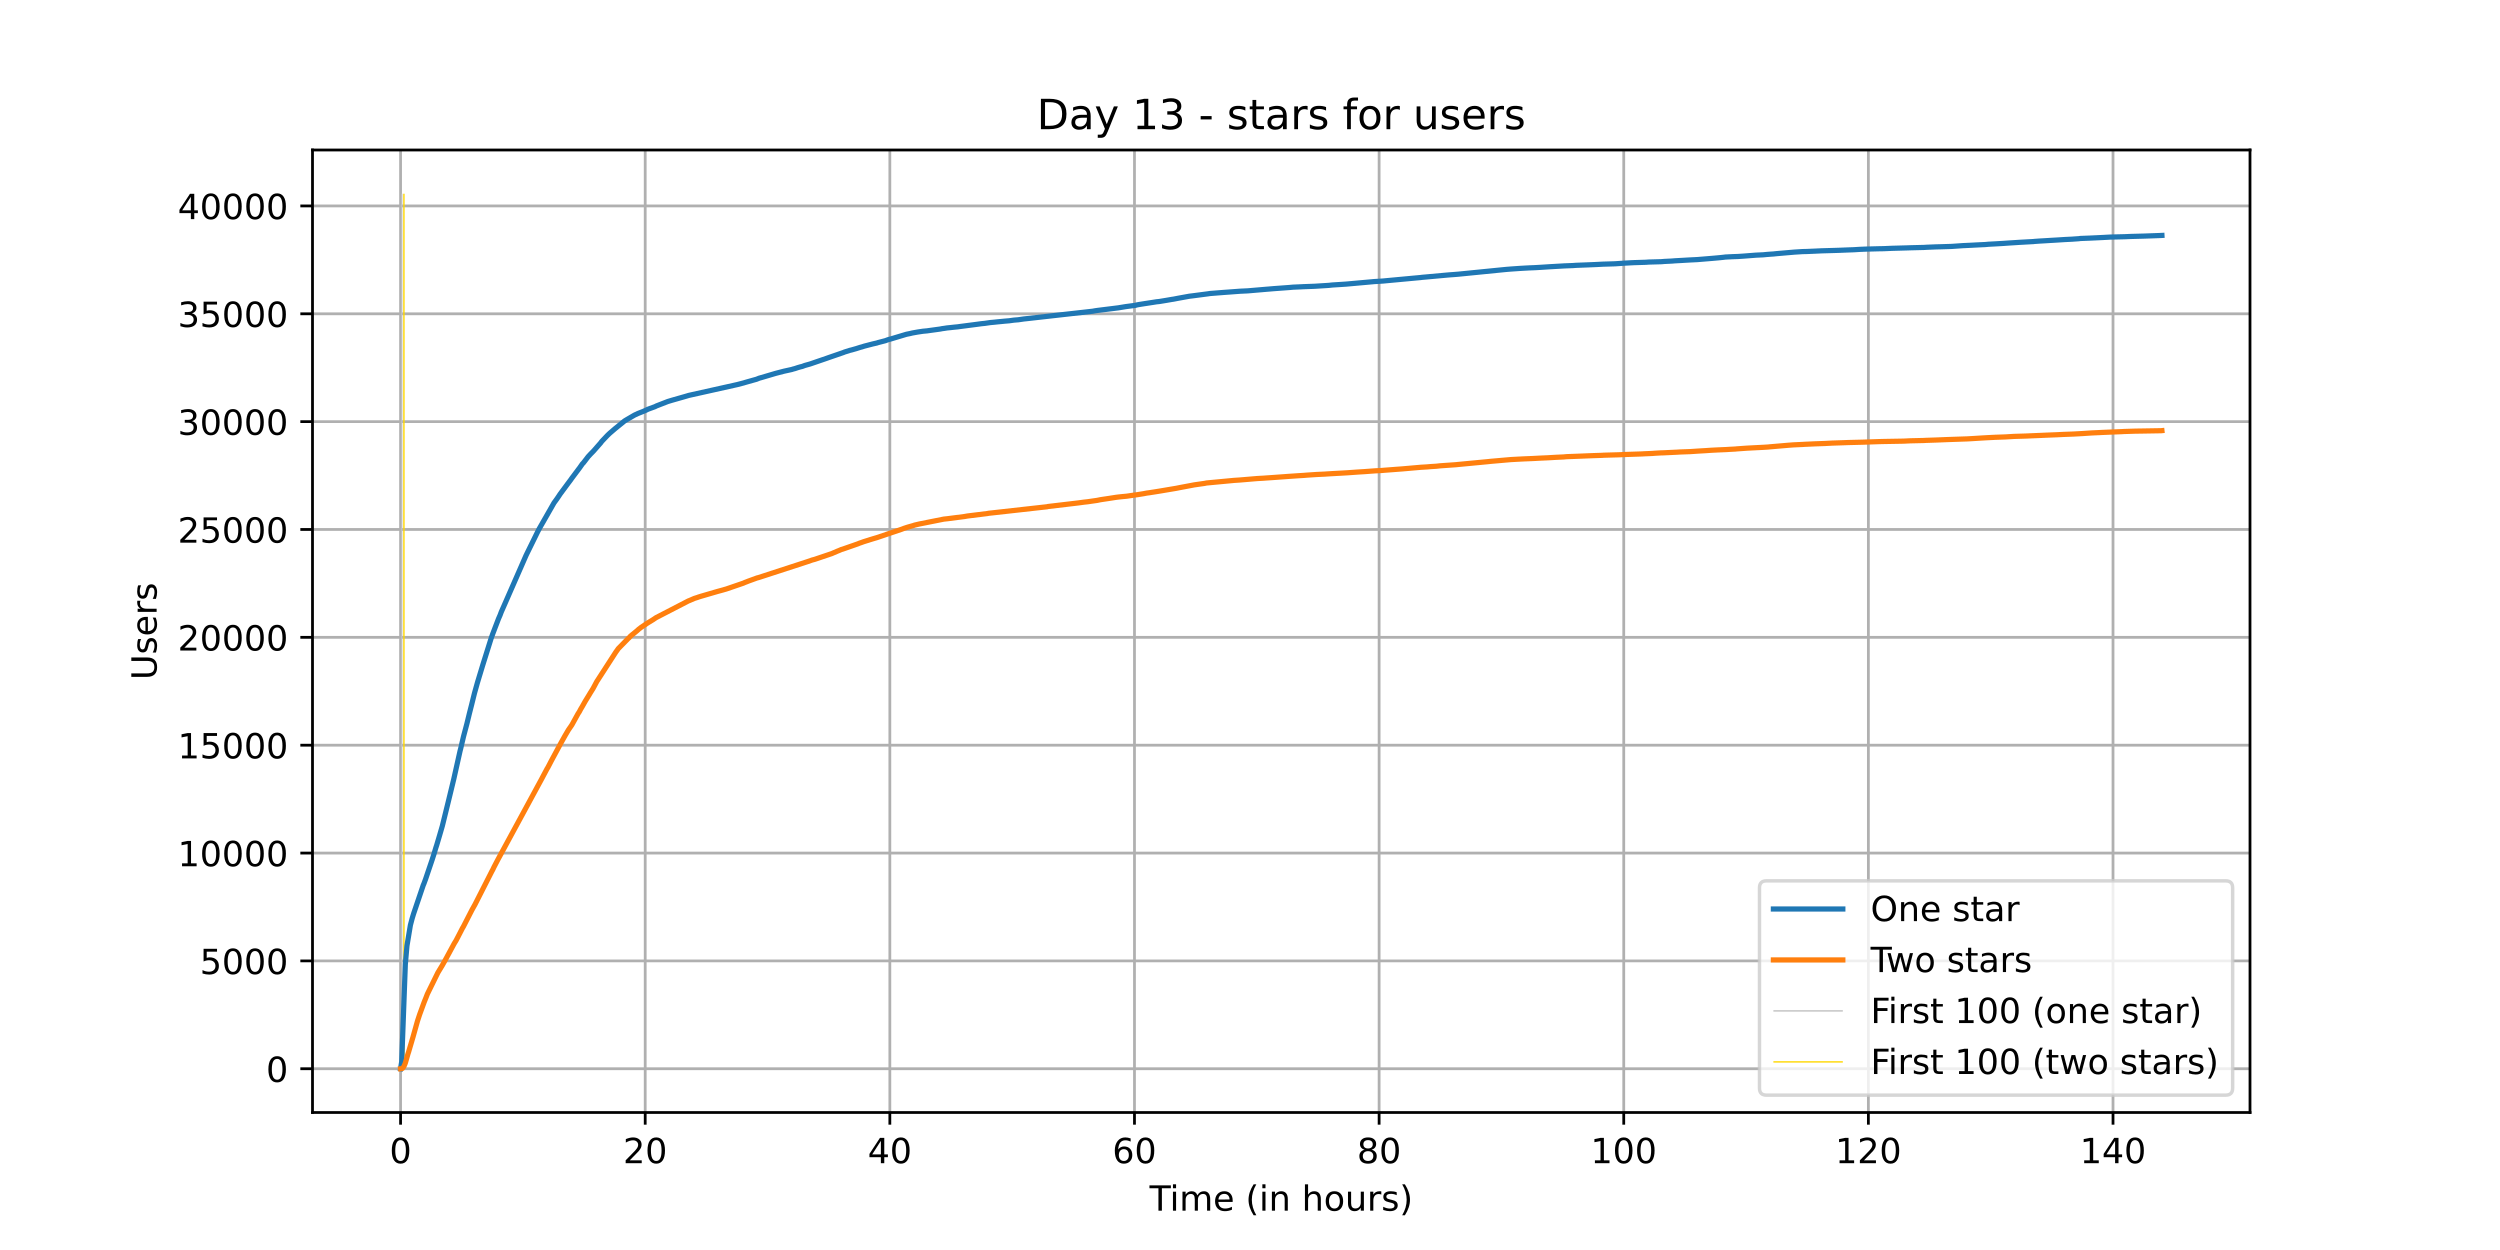 <?xml version="1.0" encoding="utf-8" standalone="no"?>
<!DOCTYPE svg PUBLIC "-//W3C//DTD SVG 1.1//EN"
  "http://www.w3.org/Graphics/SVG/1.1/DTD/svg11.dtd">
<!-- Created with matplotlib (https://matplotlib.org/) -->
<svg height="360pt" version="1.1" viewBox="0 0 720 360" width="720pt" xmlns="http://www.w3.org/2000/svg" xmlns:xlink="http://www.w3.org/1999/xlink">
 <defs>
  <style type="text/css">*{stroke-linecap:butt;stroke-linejoin:round;}</style>
 </defs>
 <g id="figure_1">
  <g id="patch_1">
   <path d="M 0 360 
L 720 360 
L 720 0 
L 0 0 
z
" style="fill:#ffffff;"/>
  </g>
  <g id="axes_1">
   <g id="patch_2">
    <path d="M 90 320.4 
L 648 320.4 
L 648 43.2 
L 90 43.2 
z
" style="fill:#ffffff;"/>
   </g>
   <g id="matplotlib.axis_1">
    <g id="xtick_1">
     <g id="line2d_1">
      <path clip-path="url(#p6cf2cc3da4)" d="M 115.364 320.4 
L 115.364 43.2 
" style="fill:none;stroke:#b0b0b0;stroke-linecap:square;stroke-width:0.8;"/>
     </g>
     <g id="line2d_2">
      <defs>
       <path d="M 0 0 
L 0 3.5 
" id="m6b01aafa6c" style="stroke:#000000;stroke-width:0.8;"/>
      </defs>
      <g>
       <use style="stroke:#000000;stroke-width:0.8;" x="115.364" xlink:href="#m6b01aafa6c" y="320.4"/>
      </g>
     </g>
     <g id="text_1">
      <!-- 0 -->
      <g transform="translate(112.182 334.998)scale(0.1 -0.1)">
       <defs>
        <path d="M 31.781 66.406 
Q 24.172 66.406 20.328 58.906 
Q 16.5 51.422 16.5 36.375 
Q 16.5 21.391 20.328 13.891 
Q 24.172 6.391 31.781 6.391 
Q 39.453 6.391 43.281 13.891 
Q 47.125 21.391 47.125 36.375 
Q 47.125 51.422 43.281 58.906 
Q 39.453 66.406 31.781 66.406 
z
M 31.781 74.219 
Q 44.047 74.219 50.516 64.516 
Q 56.984 54.828 56.984 36.375 
Q 56.984 17.969 50.516 8.266 
Q 44.047 -1.422 31.781 -1.422 
Q 19.531 -1.422 13.062 8.266 
Q 6.594 17.969 6.594 36.375 
Q 6.594 54.828 13.062 64.516 
Q 19.531 74.219 31.781 74.219 
z
" id="DejaVuSans-48"/>
       </defs>
       <use xlink:href="#DejaVuSans-48"/>
      </g>
     </g>
    </g>
    <g id="xtick_2">
     <g id="line2d_3">
      <path clip-path="url(#p6cf2cc3da4)" d="M 185.819 320.4 
L 185.819 43.2 
" style="fill:none;stroke:#b0b0b0;stroke-linecap:square;stroke-width:0.8;"/>
     </g>
     <g id="line2d_4">
      <g>
       <use style="stroke:#000000;stroke-width:0.8;" x="185.819" xlink:href="#m6b01aafa6c" y="320.4"/>
      </g>
     </g>
     <g id="text_2">
      <!-- 20 -->
      <g transform="translate(179.456 334.998)scale(0.1 -0.1)">
       <defs>
        <path d="M 19.188 8.297 
L 53.609 8.297 
L 53.609 0 
L 7.328 0 
L 7.328 8.297 
Q 12.938 14.109 22.625 23.891 
Q 32.328 33.688 34.812 36.531 
Q 39.547 41.844 41.422 45.531 
Q 43.312 49.219 43.312 52.781 
Q 43.312 58.594 39.234 62.25 
Q 35.156 65.922 28.609 65.922 
Q 23.969 65.922 18.812 64.312 
Q 13.672 62.703 7.812 59.422 
L 7.812 69.391 
Q 13.766 71.781 18.938 73 
Q 24.125 74.219 28.422 74.219 
Q 39.75 74.219 46.484 68.547 
Q 53.219 62.891 53.219 53.422 
Q 53.219 48.922 51.531 44.891 
Q 49.859 40.875 45.406 35.406 
Q 44.188 33.984 37.641 27.219 
Q 31.109 20.453 19.188 8.297 
z
" id="DejaVuSans-50"/>
       </defs>
       <use xlink:href="#DejaVuSans-50"/>
       <use x="63.623" xlink:href="#DejaVuSans-48"/>
      </g>
     </g>
    </g>
    <g id="xtick_3">
     <g id="line2d_5">
      <path clip-path="url(#p6cf2cc3da4)" d="M 256.274 320.4 
L 256.274 43.2 
" style="fill:none;stroke:#b0b0b0;stroke-linecap:square;stroke-width:0.8;"/>
     </g>
     <g id="line2d_6">
      <g>
       <use style="stroke:#000000;stroke-width:0.8;" x="256.274" xlink:href="#m6b01aafa6c" y="320.4"/>
      </g>
     </g>
     <g id="text_3">
      <!-- 40 -->
      <g transform="translate(249.911 334.998)scale(0.1 -0.1)">
       <defs>
        <path d="M 37.797 64.312 
L 12.891 25.391 
L 37.797 25.391 
z
M 35.203 72.906 
L 47.609 72.906 
L 47.609 25.391 
L 58.016 25.391 
L 58.016 17.188 
L 47.609 17.188 
L 47.609 0 
L 37.797 0 
L 37.797 17.188 
L 4.891 17.188 
L 4.891 26.703 
z
" id="DejaVuSans-52"/>
       </defs>
       <use xlink:href="#DejaVuSans-52"/>
       <use x="63.623" xlink:href="#DejaVuSans-48"/>
      </g>
     </g>
    </g>
    <g id="xtick_4">
     <g id="line2d_7">
      <path clip-path="url(#p6cf2cc3da4)" d="M 326.728 320.4 
L 326.728 43.2 
" style="fill:none;stroke:#b0b0b0;stroke-linecap:square;stroke-width:0.8;"/>
     </g>
     <g id="line2d_8">
      <g>
       <use style="stroke:#000000;stroke-width:0.8;" x="326.728" xlink:href="#m6b01aafa6c" y="320.4"/>
      </g>
     </g>
     <g id="text_4">
      <!-- 60 -->
      <g transform="translate(320.366 334.998)scale(0.1 -0.1)">
       <defs>
        <path d="M 33.016 40.375 
Q 26.375 40.375 22.484 35.828 
Q 18.609 31.297 18.609 23.391 
Q 18.609 15.531 22.484 10.953 
Q 26.375 6.391 33.016 6.391 
Q 39.656 6.391 43.531 10.953 
Q 47.406 15.531 47.406 23.391 
Q 47.406 31.297 43.531 35.828 
Q 39.656 40.375 33.016 40.375 
z
M 52.594 71.297 
L 52.594 62.312 
Q 48.875 64.062 45.094 64.984 
Q 41.312 65.922 37.594 65.922 
Q 27.828 65.922 22.672 59.328 
Q 17.531 52.734 16.797 39.406 
Q 19.672 43.656 24.016 45.922 
Q 28.375 48.188 33.594 48.188 
Q 44.578 48.188 50.953 41.516 
Q 57.328 34.859 57.328 23.391 
Q 57.328 12.156 50.688 5.359 
Q 44.047 -1.422 33.016 -1.422 
Q 20.359 -1.422 13.672 8.266 
Q 6.984 17.969 6.984 36.375 
Q 6.984 53.656 15.188 63.938 
Q 23.391 74.219 37.203 74.219 
Q 40.922 74.219 44.703 73.484 
Q 48.484 72.75 52.594 71.297 
z
" id="DejaVuSans-54"/>
       </defs>
       <use xlink:href="#DejaVuSans-54"/>
       <use x="63.623" xlink:href="#DejaVuSans-48"/>
      </g>
     </g>
    </g>
    <g id="xtick_5">
     <g id="line2d_9">
      <path clip-path="url(#p6cf2cc3da4)" d="M 397.183 320.4 
L 397.183 43.2 
" style="fill:none;stroke:#b0b0b0;stroke-linecap:square;stroke-width:0.8;"/>
     </g>
     <g id="line2d_10">
      <g>
       <use style="stroke:#000000;stroke-width:0.8;" x="397.183" xlink:href="#m6b01aafa6c" y="320.4"/>
      </g>
     </g>
     <g id="text_5">
      <!-- 80 -->
      <g transform="translate(390.821 334.998)scale(0.1 -0.1)">
       <defs>
        <path d="M 31.781 34.625 
Q 24.75 34.625 20.719 30.859 
Q 16.703 27.094 16.703 20.516 
Q 16.703 13.922 20.719 10.156 
Q 24.75 6.391 31.781 6.391 
Q 38.812 6.391 42.859 10.172 
Q 46.922 13.969 46.922 20.516 
Q 46.922 27.094 42.891 30.859 
Q 38.875 34.625 31.781 34.625 
z
M 21.922 38.812 
Q 15.578 40.375 12.031 44.719 
Q 8.5 49.078 8.5 55.328 
Q 8.5 64.062 14.719 69.141 
Q 20.953 74.219 31.781 74.219 
Q 42.672 74.219 48.875 69.141 
Q 55.078 64.062 55.078 55.328 
Q 55.078 49.078 51.531 44.719 
Q 48 40.375 41.703 38.812 
Q 48.828 37.156 52.797 32.312 
Q 56.781 27.484 56.781 20.516 
Q 56.781 9.906 50.312 4.234 
Q 43.844 -1.422 31.781 -1.422 
Q 19.734 -1.422 13.25 4.234 
Q 6.781 9.906 6.781 20.516 
Q 6.781 27.484 10.781 32.312 
Q 14.797 37.156 21.922 38.812 
z
M 18.312 54.391 
Q 18.312 48.734 21.844 45.562 
Q 25.391 42.391 31.781 42.391 
Q 38.141 42.391 41.719 45.562 
Q 45.312 48.734 45.312 54.391 
Q 45.312 60.062 41.719 63.234 
Q 38.141 66.406 31.781 66.406 
Q 25.391 66.406 21.844 63.234 
Q 18.312 60.062 18.312 54.391 
z
" id="DejaVuSans-56"/>
       </defs>
       <use xlink:href="#DejaVuSans-56"/>
       <use x="63.623" xlink:href="#DejaVuSans-48"/>
      </g>
     </g>
    </g>
    <g id="xtick_6">
     <g id="line2d_11">
      <path clip-path="url(#p6cf2cc3da4)" d="M 467.638 320.4 
L 467.638 43.2 
" style="fill:none;stroke:#b0b0b0;stroke-linecap:square;stroke-width:0.8;"/>
     </g>
     <g id="line2d_12">
      <g>
       <use style="stroke:#000000;stroke-width:0.8;" x="467.638" xlink:href="#m6b01aafa6c" y="320.4"/>
      </g>
     </g>
     <g id="text_6">
      <!-- 100 -->
      <g transform="translate(458.095 334.998)scale(0.1 -0.1)">
       <defs>
        <path d="M 12.406 8.297 
L 28.516 8.297 
L 28.516 63.922 
L 10.984 60.406 
L 10.984 69.391 
L 28.422 72.906 
L 38.281 72.906 
L 38.281 8.297 
L 54.391 8.297 
L 54.391 0 
L 12.406 0 
z
" id="DejaVuSans-49"/>
       </defs>
       <use xlink:href="#DejaVuSans-49"/>
       <use x="63.623" xlink:href="#DejaVuSans-48"/>
       <use x="127.246" xlink:href="#DejaVuSans-48"/>
      </g>
     </g>
    </g>
    <g id="xtick_7">
     <g id="line2d_13">
      <path clip-path="url(#p6cf2cc3da4)" d="M 538.093 320.4 
L 538.093 43.2 
" style="fill:none;stroke:#b0b0b0;stroke-linecap:square;stroke-width:0.8;"/>
     </g>
     <g id="line2d_14">
      <g>
       <use style="stroke:#000000;stroke-width:0.8;" x="538.093" xlink:href="#m6b01aafa6c" y="320.4"/>
      </g>
     </g>
     <g id="text_7">
      <!-- 120 -->
      <g transform="translate(528.55 334.998)scale(0.1 -0.1)">
       <use xlink:href="#DejaVuSans-49"/>
       <use x="63.623" xlink:href="#DejaVuSans-50"/>
       <use x="127.246" xlink:href="#DejaVuSans-48"/>
      </g>
     </g>
    </g>
    <g id="xtick_8">
     <g id="line2d_15">
      <path clip-path="url(#p6cf2cc3da4)" d="M 608.548 320.4 
L 608.548 43.2 
" style="fill:none;stroke:#b0b0b0;stroke-linecap:square;stroke-width:0.8;"/>
     </g>
     <g id="line2d_16">
      <g>
       <use style="stroke:#000000;stroke-width:0.8;" x="608.548" xlink:href="#m6b01aafa6c" y="320.4"/>
      </g>
     </g>
     <g id="text_8">
      <!-- 140 -->
      <g transform="translate(599.005 334.998)scale(0.1 -0.1)">
       <use xlink:href="#DejaVuSans-49"/>
       <use x="63.623" xlink:href="#DejaVuSans-52"/>
       <use x="127.246" xlink:href="#DejaVuSans-48"/>
      </g>
     </g>
    </g>
    <g id="text_9">
     <!-- Time (in hours) -->
     <g transform="translate(331.072 348.677)scale(0.1 -0.1)">
      <defs>
       <path d="M -0.297 72.906 
L 61.375 72.906 
L 61.375 64.594 
L 35.5 64.594 
L 35.5 0 
L 25.594 0 
L 25.594 64.594 
L -0.297 64.594 
z
" id="DejaVuSans-84"/>
       <path d="M 9.422 54.688 
L 18.406 54.688 
L 18.406 0 
L 9.422 0 
z
M 9.422 75.984 
L 18.406 75.984 
L 18.406 64.594 
L 9.422 64.594 
z
" id="DejaVuSans-105"/>
       <path d="M 52 44.188 
Q 55.375 50.25 60.062 53.125 
Q 64.75 56 71.094 56 
Q 79.641 56 84.281 50.016 
Q 88.922 44.047 88.922 33.016 
L 88.922 0 
L 79.891 0 
L 79.891 32.719 
Q 79.891 40.578 77.094 44.375 
Q 74.312 48.188 68.609 48.188 
Q 61.625 48.188 57.562 43.547 
Q 53.516 38.922 53.516 30.906 
L 53.516 0 
L 44.484 0 
L 44.484 32.719 
Q 44.484 40.625 41.703 44.406 
Q 38.922 48.188 33.109 48.188 
Q 26.219 48.188 22.156 43.531 
Q 18.109 38.875 18.109 30.906 
L 18.109 0 
L 9.078 0 
L 9.078 54.688 
L 18.109 54.688 
L 18.109 46.188 
Q 21.188 51.219 25.484 53.609 
Q 29.781 56 35.688 56 
Q 41.656 56 45.828 52.969 
Q 50 49.953 52 44.188 
z
" id="DejaVuSans-109"/>
       <path d="M 56.203 29.594 
L 56.203 25.203 
L 14.891 25.203 
Q 15.484 15.922 20.484 11.062 
Q 25.484 6.203 34.422 6.203 
Q 39.594 6.203 44.453 7.469 
Q 49.312 8.734 54.109 11.281 
L 54.109 2.781 
Q 49.266 0.734 44.188 -0.344 
Q 39.109 -1.422 33.891 -1.422 
Q 20.797 -1.422 13.156 6.188 
Q 5.516 13.812 5.516 26.812 
Q 5.516 40.234 12.766 48.109 
Q 20.016 56 32.328 56 
Q 43.359 56 49.781 48.891 
Q 56.203 41.797 56.203 29.594 
z
M 47.219 32.234 
Q 47.125 39.594 43.094 43.984 
Q 39.062 48.391 32.422 48.391 
Q 24.906 48.391 20.391 44.141 
Q 15.875 39.891 15.188 32.172 
z
" id="DejaVuSans-101"/>
       <path id="DejaVuSans-32"/>
       <path d="M 31 75.875 
Q 24.469 64.656 21.281 53.656 
Q 18.109 42.672 18.109 31.391 
Q 18.109 20.125 21.312 9.062 
Q 24.516 -2 31 -13.188 
L 23.188 -13.188 
Q 15.875 -1.703 12.234 9.375 
Q 8.594 20.453 8.594 31.391 
Q 8.594 42.281 12.203 53.312 
Q 15.828 64.359 23.188 75.875 
z
" id="DejaVuSans-40"/>
       <path d="M 54.891 33.016 
L 54.891 0 
L 45.906 0 
L 45.906 32.719 
Q 45.906 40.484 42.875 44.328 
Q 39.844 48.188 33.797 48.188 
Q 26.516 48.188 22.312 43.547 
Q 18.109 38.922 18.109 30.906 
L 18.109 0 
L 9.078 0 
L 9.078 54.688 
L 18.109 54.688 
L 18.109 46.188 
Q 21.344 51.125 25.703 53.562 
Q 30.078 56 35.797 56 
Q 45.219 56 50.047 50.172 
Q 54.891 44.344 54.891 33.016 
z
" id="DejaVuSans-110"/>
       <path d="M 54.891 33.016 
L 54.891 0 
L 45.906 0 
L 45.906 32.719 
Q 45.906 40.484 42.875 44.328 
Q 39.844 48.188 33.797 48.188 
Q 26.516 48.188 22.312 43.547 
Q 18.109 38.922 18.109 30.906 
L 18.109 0 
L 9.078 0 
L 9.078 75.984 
L 18.109 75.984 
L 18.109 46.188 
Q 21.344 51.125 25.703 53.562 
Q 30.078 56 35.797 56 
Q 45.219 56 50.047 50.172 
Q 54.891 44.344 54.891 33.016 
z
" id="DejaVuSans-104"/>
       <path d="M 30.609 48.391 
Q 23.391 48.391 19.188 42.75 
Q 14.984 37.109 14.984 27.297 
Q 14.984 17.484 19.156 11.844 
Q 23.344 6.203 30.609 6.203 
Q 37.797 6.203 41.984 11.859 
Q 46.188 17.531 46.188 27.297 
Q 46.188 37.016 41.984 42.703 
Q 37.797 48.391 30.609 48.391 
z
M 30.609 56 
Q 42.328 56 49.016 48.375 
Q 55.719 40.766 55.719 27.297 
Q 55.719 13.875 49.016 6.219 
Q 42.328 -1.422 30.609 -1.422 
Q 18.844 -1.422 12.172 6.219 
Q 5.516 13.875 5.516 27.297 
Q 5.516 40.766 12.172 48.375 
Q 18.844 56 30.609 56 
z
" id="DejaVuSans-111"/>
       <path d="M 8.5 21.578 
L 8.5 54.688 
L 17.484 54.688 
L 17.484 21.922 
Q 17.484 14.156 20.5 10.266 
Q 23.531 6.391 29.594 6.391 
Q 36.859 6.391 41.078 11.031 
Q 45.312 15.672 45.312 23.688 
L 45.312 54.688 
L 54.297 54.688 
L 54.297 0 
L 45.312 0 
L 45.312 8.406 
Q 42.047 3.422 37.719 1 
Q 33.406 -1.422 27.688 -1.422 
Q 18.266 -1.422 13.375 4.438 
Q 8.5 10.297 8.5 21.578 
z
M 31.109 56 
z
" id="DejaVuSans-117"/>
       <path d="M 41.109 46.297 
Q 39.594 47.172 37.812 47.578 
Q 36.031 48 33.891 48 
Q 26.266 48 22.188 43.047 
Q 18.109 38.094 18.109 28.812 
L 18.109 0 
L 9.078 0 
L 9.078 54.688 
L 18.109 54.688 
L 18.109 46.188 
Q 20.953 51.172 25.484 53.578 
Q 30.031 56 36.531 56 
Q 37.453 56 38.578 55.875 
Q 39.703 55.766 41.062 55.516 
z
" id="DejaVuSans-114"/>
       <path d="M 44.281 53.078 
L 44.281 44.578 
Q 40.484 46.531 36.375 47.5 
Q 32.281 48.484 27.875 48.484 
Q 21.188 48.484 17.844 46.438 
Q 14.5 44.391 14.5 40.281 
Q 14.5 37.156 16.891 35.375 
Q 19.281 33.594 26.516 31.984 
L 29.594 31.297 
Q 39.156 29.25 43.188 25.516 
Q 47.219 21.781 47.219 15.094 
Q 47.219 7.469 41.188 3.016 
Q 35.156 -1.422 24.609 -1.422 
Q 20.219 -1.422 15.453 -0.562 
Q 10.688 0.297 5.422 2 
L 5.422 11.281 
Q 10.406 8.688 15.234 7.391 
Q 20.062 6.109 24.812 6.109 
Q 31.156 6.109 34.562 8.281 
Q 37.984 10.453 37.984 14.406 
Q 37.984 18.062 35.516 20.016 
Q 33.062 21.969 24.703 23.781 
L 21.578 24.516 
Q 13.234 26.266 9.516 29.906 
Q 5.812 33.547 5.812 39.891 
Q 5.812 47.609 11.281 51.797 
Q 16.75 56 26.812 56 
Q 31.781 56 36.172 55.266 
Q 40.578 54.547 44.281 53.078 
z
" id="DejaVuSans-115"/>
       <path d="M 8.016 75.875 
L 15.828 75.875 
Q 23.141 64.359 26.781 53.312 
Q 30.422 42.281 30.422 31.391 
Q 30.422 20.453 26.781 9.375 
Q 23.141 -1.703 15.828 -13.188 
L 8.016 -13.188 
Q 14.5 -2 17.703 9.062 
Q 20.906 20.125 20.906 31.391 
Q 20.906 42.672 17.703 53.656 
Q 14.5 64.656 8.016 75.875 
z
" id="DejaVuSans-41"/>
      </defs>
      <use xlink:href="#DejaVuSans-84"/>
      <use x="57.959" xlink:href="#DejaVuSans-105"/>
      <use x="85.742" xlink:href="#DejaVuSans-109"/>
      <use x="183.154" xlink:href="#DejaVuSans-101"/>
      <use x="244.678" xlink:href="#DejaVuSans-32"/>
      <use x="276.465" xlink:href="#DejaVuSans-40"/>
      <use x="315.479" xlink:href="#DejaVuSans-105"/>
      <use x="343.262" xlink:href="#DejaVuSans-110"/>
      <use x="406.641" xlink:href="#DejaVuSans-32"/>
      <use x="438.428" xlink:href="#DejaVuSans-104"/>
      <use x="501.807" xlink:href="#DejaVuSans-111"/>
      <use x="562.988" xlink:href="#DejaVuSans-117"/>
      <use x="626.367" xlink:href="#DejaVuSans-114"/>
      <use x="667.48" xlink:href="#DejaVuSans-115"/>
      <use x="719.58" xlink:href="#DejaVuSans-41"/>
     </g>
    </g>
   </g>
   <g id="matplotlib.axis_2">
    <g id="ytick_1">
     <g id="line2d_17">
      <path clip-path="url(#p6cf2cc3da4)" d="M 90 307.8 
L 648 307.8 
" style="fill:none;stroke:#b0b0b0;stroke-linecap:square;stroke-width:0.8;"/>
     </g>
     <g id="line2d_18">
      <defs>
       <path d="M 0 0 
L -3.5 0 
" id="md97a344e2a" style="stroke:#000000;stroke-width:0.8;"/>
      </defs>
      <g>
       <use style="stroke:#000000;stroke-width:0.8;" x="90" xlink:href="#md97a344e2a" y="307.8"/>
      </g>
     </g>
     <g id="text_10">
      <!-- 0 -->
      <g transform="translate(76.638 311.599)scale(0.1 -0.1)">
       <use xlink:href="#DejaVuSans-48"/>
      </g>
     </g>
    </g>
    <g id="ytick_2">
     <g id="line2d_19">
      <path clip-path="url(#p6cf2cc3da4)" d="M 90 276.738 
L 648 276.738 
" style="fill:none;stroke:#b0b0b0;stroke-linecap:square;stroke-width:0.8;"/>
     </g>
     <g id="line2d_20">
      <g>
       <use style="stroke:#000000;stroke-width:0.8;" x="90" xlink:href="#md97a344e2a" y="276.738"/>
      </g>
     </g>
     <g id="text_11">
      <!-- 5000 -->
      <g transform="translate(57.55 280.538)scale(0.1 -0.1)">
       <defs>
        <path d="M 10.797 72.906 
L 49.516 72.906 
L 49.516 64.594 
L 19.828 64.594 
L 19.828 46.734 
Q 21.969 47.469 24.109 47.828 
Q 26.266 48.188 28.422 48.188 
Q 40.625 48.188 47.75 41.5 
Q 54.891 34.812 54.891 23.391 
Q 54.891 11.625 47.562 5.094 
Q 40.234 -1.422 26.906 -1.422 
Q 22.312 -1.422 17.547 -0.641 
Q 12.797 0.141 7.719 1.703 
L 7.719 11.625 
Q 12.109 9.234 16.797 8.062 
Q 21.484 6.891 26.703 6.891 
Q 35.156 6.891 40.078 11.328 
Q 45.016 15.766 45.016 23.391 
Q 45.016 31 40.078 35.438 
Q 35.156 39.891 26.703 39.891 
Q 22.75 39.891 18.812 39.016 
Q 14.891 38.141 10.797 36.281 
z
" id="DejaVuSans-53"/>
       </defs>
       <use xlink:href="#DejaVuSans-53"/>
       <use x="63.623" xlink:href="#DejaVuSans-48"/>
       <use x="127.246" xlink:href="#DejaVuSans-48"/>
       <use x="190.869" xlink:href="#DejaVuSans-48"/>
      </g>
     </g>
    </g>
    <g id="ytick_3">
     <g id="line2d_21">
      <path clip-path="url(#p6cf2cc3da4)" d="M 90 245.677 
L 648 245.677 
" style="fill:none;stroke:#b0b0b0;stroke-linecap:square;stroke-width:0.8;"/>
     </g>
     <g id="line2d_22">
      <g>
       <use style="stroke:#000000;stroke-width:0.8;" x="90" xlink:href="#md97a344e2a" y="245.677"/>
      </g>
     </g>
     <g id="text_12">
      <!-- 10000 -->
      <g transform="translate(51.188 249.476)scale(0.1 -0.1)">
       <use xlink:href="#DejaVuSans-49"/>
       <use x="63.623" xlink:href="#DejaVuSans-48"/>
       <use x="127.246" xlink:href="#DejaVuSans-48"/>
       <use x="190.869" xlink:href="#DejaVuSans-48"/>
       <use x="254.492" xlink:href="#DejaVuSans-48"/>
      </g>
     </g>
    </g>
    <g id="ytick_4">
     <g id="line2d_23">
      <path clip-path="url(#p6cf2cc3da4)" d="M 90 214.615 
L 648 214.615 
" style="fill:none;stroke:#b0b0b0;stroke-linecap:square;stroke-width:0.8;"/>
     </g>
     <g id="line2d_24">
      <g>
       <use style="stroke:#000000;stroke-width:0.8;" x="90" xlink:href="#md97a344e2a" y="214.615"/>
      </g>
     </g>
     <g id="text_13">
      <!-- 15000 -->
      <g transform="translate(51.188 218.415)scale(0.1 -0.1)">
       <use xlink:href="#DejaVuSans-49"/>
       <use x="63.623" xlink:href="#DejaVuSans-53"/>
       <use x="127.246" xlink:href="#DejaVuSans-48"/>
       <use x="190.869" xlink:href="#DejaVuSans-48"/>
       <use x="254.492" xlink:href="#DejaVuSans-48"/>
      </g>
     </g>
    </g>
    <g id="ytick_5">
     <g id="line2d_25">
      <path clip-path="url(#p6cf2cc3da4)" d="M 90 183.554 
L 648 183.554 
" style="fill:none;stroke:#b0b0b0;stroke-linecap:square;stroke-width:0.8;"/>
     </g>
     <g id="line2d_26">
      <g>
       <use style="stroke:#000000;stroke-width:0.8;" x="90" xlink:href="#md97a344e2a" y="183.554"/>
      </g>
     </g>
     <g id="text_14">
      <!-- 20000 -->
      <g transform="translate(51.188 187.353)scale(0.1 -0.1)">
       <use xlink:href="#DejaVuSans-50"/>
       <use x="63.623" xlink:href="#DejaVuSans-48"/>
       <use x="127.246" xlink:href="#DejaVuSans-48"/>
       <use x="190.869" xlink:href="#DejaVuSans-48"/>
       <use x="254.492" xlink:href="#DejaVuSans-48"/>
      </g>
     </g>
    </g>
    <g id="ytick_6">
     <g id="line2d_27">
      <path clip-path="url(#p6cf2cc3da4)" d="M 90 152.492 
L 648 152.492 
" style="fill:none;stroke:#b0b0b0;stroke-linecap:square;stroke-width:0.8;"/>
     </g>
     <g id="line2d_28">
      <g>
       <use style="stroke:#000000;stroke-width:0.8;" x="90" xlink:href="#md97a344e2a" y="152.492"/>
      </g>
     </g>
     <g id="text_15">
      <!-- 25000 -->
      <g transform="translate(51.188 156.292)scale(0.1 -0.1)">
       <use xlink:href="#DejaVuSans-50"/>
       <use x="63.623" xlink:href="#DejaVuSans-53"/>
       <use x="127.246" xlink:href="#DejaVuSans-48"/>
       <use x="190.869" xlink:href="#DejaVuSans-48"/>
       <use x="254.492" xlink:href="#DejaVuSans-48"/>
      </g>
     </g>
    </g>
    <g id="ytick_7">
     <g id="line2d_29">
      <path clip-path="url(#p6cf2cc3da4)" d="M 90 121.431 
L 648 121.431 
" style="fill:none;stroke:#b0b0b0;stroke-linecap:square;stroke-width:0.8;"/>
     </g>
     <g id="line2d_30">
      <g>
       <use style="stroke:#000000;stroke-width:0.8;" x="90" xlink:href="#md97a344e2a" y="121.431"/>
      </g>
     </g>
     <g id="text_16">
      <!-- 30000 -->
      <g transform="translate(51.188 125.23)scale(0.1 -0.1)">
       <defs>
        <path d="M 40.578 39.312 
Q 47.656 37.797 51.625 33 
Q 55.609 28.219 55.609 21.188 
Q 55.609 10.406 48.188 4.484 
Q 40.766 -1.422 27.094 -1.422 
Q 22.516 -1.422 17.656 -0.516 
Q 12.797 0.391 7.625 2.203 
L 7.625 11.719 
Q 11.719 9.328 16.594 8.109 
Q 21.484 6.891 26.812 6.891 
Q 36.078 6.891 40.938 10.547 
Q 45.797 14.203 45.797 21.188 
Q 45.797 27.641 41.281 31.266 
Q 36.766 34.906 28.719 34.906 
L 20.219 34.906 
L 20.219 43.016 
L 29.109 43.016 
Q 36.375 43.016 40.234 45.922 
Q 44.094 48.828 44.094 54.297 
Q 44.094 59.906 40.109 62.906 
Q 36.141 65.922 28.719 65.922 
Q 24.656 65.922 20.016 65.031 
Q 15.375 64.156 9.812 62.312 
L 9.812 71.094 
Q 15.438 72.656 20.344 73.438 
Q 25.25 74.219 29.594 74.219 
Q 40.828 74.219 47.359 69.109 
Q 53.906 64.016 53.906 55.328 
Q 53.906 49.266 50.438 45.094 
Q 46.969 40.922 40.578 39.312 
z
" id="DejaVuSans-51"/>
       </defs>
       <use xlink:href="#DejaVuSans-51"/>
       <use x="63.623" xlink:href="#DejaVuSans-48"/>
       <use x="127.246" xlink:href="#DejaVuSans-48"/>
       <use x="190.869" xlink:href="#DejaVuSans-48"/>
       <use x="254.492" xlink:href="#DejaVuSans-48"/>
      </g>
     </g>
    </g>
    <g id="ytick_8">
     <g id="line2d_31">
      <path clip-path="url(#p6cf2cc3da4)" d="M 90 90.369 
L 648 90.369 
" style="fill:none;stroke:#b0b0b0;stroke-linecap:square;stroke-width:0.8;"/>
     </g>
     <g id="line2d_32">
      <g>
       <use style="stroke:#000000;stroke-width:0.8;" x="90" xlink:href="#md97a344e2a" y="90.369"/>
      </g>
     </g>
     <g id="text_17">
      <!-- 35000 -->
      <g transform="translate(51.188 94.169)scale(0.1 -0.1)">
       <use xlink:href="#DejaVuSans-51"/>
       <use x="63.623" xlink:href="#DejaVuSans-53"/>
       <use x="127.246" xlink:href="#DejaVuSans-48"/>
       <use x="190.869" xlink:href="#DejaVuSans-48"/>
       <use x="254.492" xlink:href="#DejaVuSans-48"/>
      </g>
     </g>
    </g>
    <g id="ytick_9">
     <g id="line2d_33">
      <path clip-path="url(#p6cf2cc3da4)" d="M 90 59.308 
L 648 59.308 
" style="fill:none;stroke:#b0b0b0;stroke-linecap:square;stroke-width:0.8;"/>
     </g>
     <g id="line2d_34">
      <g>
       <use style="stroke:#000000;stroke-width:0.8;" x="90" xlink:href="#md97a344e2a" y="59.308"/>
      </g>
     </g>
     <g id="text_18">
      <!-- 40000 -->
      <g transform="translate(51.188 63.107)scale(0.1 -0.1)">
       <use xlink:href="#DejaVuSans-52"/>
       <use x="63.623" xlink:href="#DejaVuSans-48"/>
       <use x="127.246" xlink:href="#DejaVuSans-48"/>
       <use x="190.869" xlink:href="#DejaVuSans-48"/>
       <use x="254.492" xlink:href="#DejaVuSans-48"/>
      </g>
     </g>
    </g>
    <g id="text_19">
     <!-- Users -->
     <g transform="translate(45.108 195.801)rotate(-90)scale(0.1 -0.1)">
      <defs>
       <path d="M 8.688 72.906 
L 18.609 72.906 
L 18.609 28.609 
Q 18.609 16.891 22.844 11.734 
Q 27.094 6.594 36.625 6.594 
Q 46.094 6.594 50.344 11.734 
Q 54.594 16.891 54.594 28.609 
L 54.594 72.906 
L 64.5 72.906 
L 64.5 27.391 
Q 64.5 13.141 57.438 5.859 
Q 50.391 -1.422 36.625 -1.422 
Q 22.797 -1.422 15.734 5.859 
Q 8.688 13.141 8.688 27.391 
z
" id="DejaVuSans-85"/>
      </defs>
      <use xlink:href="#DejaVuSans-85"/>
      <use x="73.193" xlink:href="#DejaVuSans-115"/>
      <use x="125.293" xlink:href="#DejaVuSans-101"/>
      <use x="186.816" xlink:href="#DejaVuSans-114"/>
      <use x="227.93" xlink:href="#DejaVuSans-115"/>
     </g>
    </g>
   </g>
   <g id="LineCollection_1">
    <path clip-path="url(#p6cf2cc3da4)" d="M 115.69 307.8 
L 115.69 55.8 
" style="fill:none;stroke:#c0c0c0;stroke-width:0.4;"/>
   </g>
   <g id="LineCollection_2">
    <path clip-path="url(#p6cf2cc3da4)" d="M 116.33 307.8 
L 116.33 55.8 
" style="fill:none;stroke:#ffd700;stroke-width:0.4;"/>
   </g>
   <g id="line2d_35">
    <path clip-path="url(#p6cf2cc3da4)" d="M 115.364 307.8 
L 115.69 305.738 
L 116.738 277.664 
L 117.203 272.39 
L 118.193 266.445 
L 118.716 264.457 
L 119.123 263.127 
L 121.916 254.871 
L 122.032 254.635 
L 122.556 253.219 
L 122.789 252.529 
L 124.126 248.578 
L 124.418 247.715 
L 124.999 245.913 
L 125.523 244.149 
L 125.756 243.447 
L 126.571 240.695 
L 127.385 237.893 
L 129.131 230.798 
L 130.701 224.313 
L 132.505 216.249 
L 132.68 215.572 
L 133.494 212.106 
L 134.483 208.372 
L 135.181 205.496 
L 135.821 202.98 
L 136.637 199.687 
L 137.51 196.562 
L 138.673 192.723 
L 139.023 191.562 
L 141.466 183.784 
L 141.932 182.485 
L 143.561 178.224 
L 144.026 177.155 
L 144.375 176.223 
L 145.306 174.111 
L 151.531 159.897 
L 154.619 153.611 
L 154.909 153.02 
L 155.316 152.244 
L 159.563 144.814 
L 160.378 143.696 
L 160.902 142.925 
L 161.309 142.304 
L 163.345 139.546 
L 164.451 138.067 
L 164.625 137.806 
L 167.011 134.62 
L 167.71 133.613 
L 168 133.321 
L 168.408 132.799 
L 169.397 131.507 
L 170.153 130.693 
L 170.502 130.345 
L 170.911 129.923 
L 173.005 127.538 
L 173.296 127.134 
L 173.645 126.767 
L 174.925 125.419 
L 175.333 125.022 
L 175.623 124.754 
L 177.195 123.406 
L 179.813 121.282 
L 179.987 121.164 
L 180.395 120.915 
L 182.606 119.623 
L 182.897 119.468 
L 183.304 119.294 
L 183.712 119.089 
L 185.34 118.449 
L 185.632 118.312 
L 186.155 118.089 
L 186.562 117.877 
L 188.657 117.113 
L 189.006 116.927 
L 192.323 115.635 
L 193.603 115.25 
L 196.57 114.405 
L 197.792 114.051 
L 198.316 113.889 
L 212.338 110.758 
L 214.2 110.274 
L 214.724 110.112 
L 217.284 109.391 
L 217.867 109.23 
L 218.623 108.925 
L 219.263 108.745 
L 223.395 107.528 
L 225.78 106.906 
L 226.827 106.677 
L 227.7 106.484 
L 227.992 106.422 
L 228.459 106.273 
L 228.811 106.186 
L 229.103 106.099 
L 229.744 105.881 
L 230.558 105.645 
L 231.024 105.54 
L 231.781 105.254 
L 233.293 104.832 
L 233.875 104.633 
L 238.064 103.198 
L 238.763 102.949 
L 242.895 101.527 
L 243.244 101.378 
L 244.408 101.023 
L 244.757 100.899 
L 245.222 100.794 
L 246.618 100.396 
L 247.725 100.042 
L 248.306 99.887 
L 248.888 99.694 
L 251.333 99.06 
L 252.555 98.781 
L 252.846 98.675 
L 254.999 98.116 
L 255.756 97.83 
L 256.455 97.65 
L 261.053 96.271 
L 262.1 96.06 
L 262.741 95.904 
L 264.254 95.631 
L 265.825 95.395 
L 266.99 95.289 
L 267.63 95.196 
L 270.831 94.755 
L 271.296 94.656 
L 271.995 94.563 
L 272.693 94.451 
L 273.683 94.351 
L 274.73 94.233 
L 275.837 94.128 
L 276.477 94.035 
L 281.364 93.401 
L 282.644 93.227 
L 283.634 93.128 
L 285.206 92.898 
L 286.37 92.792 
L 287.359 92.686 
L 288.464 92.581 
L 289.395 92.488 
L 290.616 92.388 
L 292.016 92.196 
L 293.24 92.096 
L 294.814 91.866 
L 295.805 91.761 
L 314.721 89.63 
L 315.011 89.574 
L 315.419 89.5 
L 316.175 89.394 
L 322.052 88.661 
L 324.205 88.307 
L 327.056 87.928 
L 327.347 87.835 
L 327.87 87.729 
L 329.674 87.443 
L 330.373 87.338 
L 332.584 86.996 
L 332.991 86.928 
L 333.923 86.828 
L 336.134 86.462 
L 337.532 86.219 
L 337.939 86.164 
L 339.22 85.915 
L 342.538 85.312 
L 343.411 85.207 
L 347.835 84.629 
L 348.475 84.53 
L 352.433 84.219 
L 353.888 84.114 
L 357.147 83.871 
L 359.359 83.766 
L 364.655 83.312 
L 365.876 83.213 
L 366.749 83.138 
L 370.124 82.89 
L 371.462 82.79 
L 372.392 82.703 
L 374.661 82.604 
L 375.36 82.567 
L 378.036 82.467 
L 378.676 82.442 
L 381.12 82.287 
L 382.691 82.188 
L 383.738 82.076 
L 385.425 81.97 
L 386.124 81.927 
L 387.695 81.821 
L 394.619 81.2 
L 395.782 81.094 
L 398.286 80.939 
L 399.391 80.833 
L 407.889 80.044 
L 409.052 79.939 
L 409.634 79.864 
L 410.507 79.79 
L 417.258 79.175 
L 418.539 79.082 
L 419.937 78.97 
L 433.675 77.603 
L 434.955 77.497 
L 437.807 77.299 
L 439.67 77.193 
L 440.367 77.156 
L 442.055 77.087 
L 443.86 76.982 
L 446.537 76.808 
L 448.399 76.702 
L 450.552 76.578 
L 453.053 76.479 
L 453.868 76.416 
L 456.429 76.317 
L 457.069 76.292 
L 459.57 76.187 
L 461.609 76.081 
L 465.103 75.975 
L 468.014 75.777 
L 469.935 75.671 
L 470.575 75.64 
L 474.008 75.534 
L 474.822 75.472 
L 478.488 75.367 
L 479.361 75.292 
L 481.514 75.186 
L 482.387 75.112 
L 484.307 75.006 
L 486.634 74.87 
L 488.788 74.764 
L 493.326 74.391 
L 494.491 74.286 
L 495.421 74.199 
L 496.352 74.099 
L 496.934 74.025 
L 499.087 73.919 
L 500.541 73.869 
L 502.112 73.764 
L 505.722 73.484 
L 507.817 73.385 
L 508.749 73.292 
L 510.03 73.192 
L 510.727 73.149 
L 511.718 73.043 
L 516.784 72.608 
L 518.356 72.509 
L 519.113 72.459 
L 520.451 72.428 
L 522.837 72.323 
L 524.64 72.236 
L 528.306 72.13 
L 529.702 72.086 
L 532.32 71.981 
L 533.891 71.925 
L 535.579 71.819 
L 537.324 71.745 
L 541.28 71.639 
L 542.444 71.621 
L 544.887 71.515 
L 546.226 71.478 
L 549.542 71.385 
L 549.949 71.366 
L 554.138 71.26 
L 554.895 71.211 
L 557.513 71.105 
L 558.909 71.068 
L 561.936 70.974 
L 562.344 70.95 
L 565.311 70.745 
L 567.58 70.639 
L 569.675 70.527 
L 571.769 70.428 
L 572.7 70.341 
L 574.678 70.235 
L 577.006 70.099 
L 578.402 69.999 
L 579.159 69.949 
L 580.729 69.85 
L 581.486 69.8 
L 583.697 69.676 
L 585.617 69.571 
L 585.909 69.533 
L 587.365 69.428 
L 588.064 69.39 
L 590.508 69.241 
L 592.313 69.136 
L 594.758 68.98 
L 596.796 68.881 
L 597.203 68.85 
L 598.717 68.744 
L 599.124 68.682 
L 601.862 68.577 
L 603.608 68.496 
L 605.761 68.39 
L 607.798 68.278 
L 611.989 68.173 
L 613.676 68.098 
L 617.574 67.993 
L 619.146 67.937 
L 622.055 67.831 
L 622.636 67.8 
L 622.636 67.8 
" style="fill:none;stroke:#1f77b4;stroke-linecap:square;stroke-width:1.5;"/>
   </g>
   <g id="line2d_36">
    <path clip-path="url(#p6cf2cc3da4)" d="M 115.364 307.8 
L 115.865 307.725 
L 116.33 307.148 
L 116.738 306.148 
L 117.087 304.936 
L 117.494 303.514 
L 117.669 302.985 
L 118.949 298.643 
L 120.229 294.077 
L 120.869 292.139 
L 122.149 288.635 
L 122.672 287.343 
L 123.079 286.287 
L 126.105 280.13 
L 127.385 278.012 
L 128.374 276.248 
L 130.818 271.725 
L 131.341 270.88 
L 131.981 269.656 
L 133.203 267.283 
L 133.436 266.904 
L 135.937 262.028 
L 136.811 260.462 
L 141.757 250.734 
L 141.873 250.554 
L 142.281 249.69 
L 143.328 247.684 
L 155.956 224.406 
L 156.306 223.741 
L 157.586 221.343 
L 157.76 221.076 
L 158.109 220.411 
L 158.749 219.175 
L 161.542 213.994 
L 162.764 211.814 
L 163.695 210.23 
L 164.684 208.794 
L 166.488 205.527 
L 166.837 204.999 
L 167.244 204.228 
L 167.652 203.551 
L 168.525 201.998 
L 169.048 201.147 
L 169.746 200.004 
L 169.979 199.606 
L 170.794 198.302 
L 171.899 196.239 
L 172.132 195.892 
L 177.369 187.784 
L 177.718 187.306 
L 178.068 186.803 
L 180.919 183.889 
L 181.21 183.641 
L 181.443 183.343 
L 181.559 183.237 
L 182.024 182.827 
L 182.373 182.56 
L 183.537 181.597 
L 183.944 181.218 
L 184.7 180.64 
L 186.562 179.392 
L 188.075 178.472 
L 188.89 177.919 
L 189.122 177.789 
L 198.257 173.068 
L 198.606 172.937 
L 199.945 172.353 
L 200.875 172.061 
L 201.108 171.968 
L 201.981 171.695 
L 202.33 171.595 
L 206.636 170.34 
L 208.208 169.912 
L 208.556 169.806 
L 209.138 169.645 
L 214.084 167.949 
L 214.491 167.762 
L 215.131 167.52 
L 215.48 167.377 
L 218.041 166.445 
L 218.448 166.346 
L 232.537 161.761 
L 233.933 161.277 
L 234.631 161.096 
L 239.578 159.425 
L 240.16 159.164 
L 240.509 159.034 
L 241.091 158.767 
L 241.673 158.537 
L 242.313 158.257 
L 242.662 158.164 
L 247.026 156.642 
L 247.55 156.425 
L 248.016 156.269 
L 248.713 156.015 
L 249.645 155.723 
L 250.168 155.567 
L 250.46 155.462 
L 251.624 155.108 
L 252.497 154.853 
L 259.714 152.412 
L 260.412 152.144 
L 261.402 151.821 
L 263.031 151.362 
L 263.381 151.237 
L 264.719 150.921 
L 271.82 149.504 
L 272.81 149.399 
L 277.815 148.753 
L 278.572 148.616 
L 284.331 147.901 
L 284.799 147.814 
L 285.787 147.709 
L 301.571 145.945 
L 301.803 145.876 
L 310.532 144.845 
L 310.939 144.789 
L 312.219 144.615 
L 313.208 144.51 
L 316.001 144.106 
L 316.931 143.913 
L 319.433 143.54 
L 321.412 143.23 
L 322.226 143.13 
L 323.274 143.019 
L 324.438 142.913 
L 325.078 142.82 
L 326.591 142.596 
L 327.405 142.491 
L 329.325 142.186 
L 330.256 142.006 
L 331.013 141.907 
L 331.711 141.795 
L 332.409 141.689 
L 334.33 141.379 
L 337.007 140.925 
L 338.754 140.633 
L 339.685 140.447 
L 343.935 139.645 
L 346.962 139.21 
L 347.485 139.099 
L 355.401 138.353 
L 356.915 138.254 
L 357.38 138.216 
L 362.094 137.819 
L 363.898 137.719 
L 364.713 137.657 
L 366.283 137.552 
L 369.542 137.316 
L 370.996 137.21 
L 373.905 137.011 
L 375.534 136.912 
L 376.407 136.837 
L 379.2 136.651 
L 381.528 136.545 
L 382.283 136.489 
L 384.088 136.384 
L 386.124 136.272 
L 387.986 136.166 
L 391.012 135.949 
L 392.757 135.843 
L 396.074 135.601 
L 397.878 135.502 
L 398.751 135.427 
L 402.419 135.148 
L 403.874 135.042 
L 409.285 134.57 
L 411.089 134.464 
L 411.961 134.383 
L 413.649 134.278 
L 414.756 134.154 
L 417.783 133.942 
L 419.297 133.837 
L 419.821 133.781 
L 428.378 132.967 
L 429.368 132.861 
L 435.129 132.358 
L 437.05 132.253 
L 438.912 132.159 
L 441.474 132.054 
L 443.453 131.948 
L 445.781 131.843 
L 448.109 131.706 
L 450.261 131.607 
L 451.192 131.52 
L 454.043 131.414 
L 454.683 131.389 
L 457.243 131.284 
L 458.873 131.221 
L 461.492 131.134 
L 461.843 131.103 
L 465.511 130.998 
L 466.094 130.985 
L 468.422 130.88 
L 469.819 130.836 
L 472.961 130.731 
L 473.368 130.7 
L 475.811 130.594 
L 476.626 130.532 
L 478.431 130.426 
L 479.012 130.414 
L 480.874 130.327 
L 483.086 130.221 
L 483.842 130.172 
L 486.75 130.066 
L 487.507 130.016 
L 489.079 129.911 
L 491.29 129.78 
L 492.803 129.675 
L 494.781 129.575 
L 497.225 129.47 
L 497.981 129.42 
L 499.843 129.32 
L 500.134 129.283 
L 503.102 129.072 
L 505.14 128.966 
L 505.839 128.929 
L 507.701 128.836 
L 509.215 128.743 
L 509.738 128.687 
L 515.037 128.233 
L 516.434 128.128 
L 517.074 128.097 
L 519.229 127.997 
L 519.636 127.966 
L 521.964 127.861 
L 522.604 127.83 
L 525.571 127.724 
L 527.666 127.612 
L 530.808 127.506 
L 532.32 127.451 
L 536.568 127.345 
L 538.081 127.289 
L 541.164 127.183 
L 542.444 127.152 
L 548.262 127.047 
L 550.124 126.954 
L 554.138 126.86 
L 554.546 126.829 
L 557.513 126.73 
L 558.152 126.705 
L 560.772 126.599 
L 566.591 126.401 
L 568.395 126.295 
L 570.78 126.146 
L 572.642 126.04 
L 574.62 125.941 
L 577.587 125.835 
L 580.032 125.686 
L 583.464 125.581 
L 585.152 125.506 
L 587.714 125.4 
L 589.519 125.32 
L 592.255 125.214 
L 594.234 125.115 
L 597.087 125.009 
L 597.785 124.972 
L 599.706 124.866 
L 602.502 124.68 
L 604.713 124.58 
L 605.412 124.543 
L 607.914 124.438 
L 608.554 124.413 
L 611.057 124.313 
L 611.756 124.27 
L 615.131 124.164 
L 616.237 124.152 
L 622.403 124.046 
L 622.636 124.021 
L 622.636 124.021 
" style="fill:none;stroke:#ff7f0e;stroke-linecap:square;stroke-width:1.5;"/>
   </g>
   <g id="patch_3">
    <path d="M 90 320.4 
L 90 43.2 
" style="fill:none;stroke:#000000;stroke-linecap:square;stroke-linejoin:miter;stroke-width:0.8;"/>
   </g>
   <g id="patch_4">
    <path d="M 648 320.4 
L 648 43.2 
" style="fill:none;stroke:#000000;stroke-linecap:square;stroke-linejoin:miter;stroke-width:0.8;"/>
   </g>
   <g id="patch_5">
    <path d="M 90 320.4 
L 648 320.4 
" style="fill:none;stroke:#000000;stroke-linecap:square;stroke-linejoin:miter;stroke-width:0.8;"/>
   </g>
   <g id="patch_6">
    <path d="M 90 43.2 
L 648 43.2 
" style="fill:none;stroke:#000000;stroke-linecap:square;stroke-linejoin:miter;stroke-width:0.8;"/>
   </g>
   <g id="text_20">
    <!-- Day 13 - stars for users -->
    <g transform="translate(298.609 37.2)scale(0.12 -0.12)">
     <defs>
      <path d="M 19.672 64.797 
L 19.672 8.109 
L 31.594 8.109 
Q 46.688 8.109 53.688 14.938 
Q 60.688 21.781 60.688 36.531 
Q 60.688 51.172 53.688 57.984 
Q 46.688 64.797 31.594 64.797 
z
M 9.812 72.906 
L 30.078 72.906 
Q 51.266 72.906 61.172 64.094 
Q 71.094 55.281 71.094 36.531 
Q 71.094 17.672 61.125 8.828 
Q 51.172 0 30.078 0 
L 9.812 0 
z
" id="DejaVuSans-68"/>
      <path d="M 34.281 27.484 
Q 23.391 27.484 19.188 25 
Q 14.984 22.516 14.984 16.5 
Q 14.984 11.719 18.141 8.906 
Q 21.297 6.109 26.703 6.109 
Q 34.188 6.109 38.703 11.406 
Q 43.219 16.703 43.219 25.484 
L 43.219 27.484 
z
M 52.203 31.203 
L 52.203 0 
L 43.219 0 
L 43.219 8.297 
Q 40.141 3.328 35.547 0.953 
Q 30.953 -1.422 24.312 -1.422 
Q 15.922 -1.422 10.953 3.297 
Q 6 8.016 6 15.922 
Q 6 25.141 12.172 29.828 
Q 18.359 34.516 30.609 34.516 
L 43.219 34.516 
L 43.219 35.406 
Q 43.219 41.609 39.141 45 
Q 35.062 48.391 27.688 48.391 
Q 23 48.391 18.547 47.266 
Q 14.109 46.141 10.016 43.891 
L 10.016 52.203 
Q 14.938 54.109 19.578 55.047 
Q 24.219 56 28.609 56 
Q 40.484 56 46.344 49.844 
Q 52.203 43.703 52.203 31.203 
z
" id="DejaVuSans-97"/>
      <path d="M 32.172 -5.078 
Q 28.375 -14.844 24.75 -17.812 
Q 21.141 -20.797 15.094 -20.797 
L 7.906 -20.797 
L 7.906 -13.281 
L 13.188 -13.281 
Q 16.891 -13.281 18.938 -11.516 
Q 21 -9.766 23.484 -3.219 
L 25.094 0.875 
L 2.984 54.688 
L 12.5 54.688 
L 29.594 11.922 
L 46.688 54.688 
L 56.203 54.688 
z
" id="DejaVuSans-121"/>
      <path d="M 4.891 31.391 
L 31.203 31.391 
L 31.203 23.391 
L 4.891 23.391 
z
" id="DejaVuSans-45"/>
      <path d="M 18.312 70.219 
L 18.312 54.688 
L 36.812 54.688 
L 36.812 47.703 
L 18.312 47.703 
L 18.312 18.016 
Q 18.312 11.328 20.141 9.422 
Q 21.969 7.516 27.594 7.516 
L 36.812 7.516 
L 36.812 0 
L 27.594 0 
Q 17.188 0 13.234 3.875 
Q 9.281 7.766 9.281 18.016 
L 9.281 47.703 
L 2.688 47.703 
L 2.688 54.688 
L 9.281 54.688 
L 9.281 70.219 
z
" id="DejaVuSans-116"/>
      <path d="M 37.109 75.984 
L 37.109 68.5 
L 28.516 68.5 
Q 23.688 68.5 21.797 66.547 
Q 19.922 64.594 19.922 59.516 
L 19.922 54.688 
L 34.719 54.688 
L 34.719 47.703 
L 19.922 47.703 
L 19.922 0 
L 10.891 0 
L 10.891 47.703 
L 2.297 47.703 
L 2.297 54.688 
L 10.891 54.688 
L 10.891 58.5 
Q 10.891 67.625 15.141 71.797 
Q 19.391 75.984 28.609 75.984 
z
" id="DejaVuSans-102"/>
     </defs>
     <use xlink:href="#DejaVuSans-68"/>
     <use x="77.002" xlink:href="#DejaVuSans-97"/>
     <use x="138.281" xlink:href="#DejaVuSans-121"/>
     <use x="197.461" xlink:href="#DejaVuSans-32"/>
     <use x="229.248" xlink:href="#DejaVuSans-49"/>
     <use x="292.871" xlink:href="#DejaVuSans-51"/>
     <use x="356.494" xlink:href="#DejaVuSans-32"/>
     <use x="388.281" xlink:href="#DejaVuSans-45"/>
     <use x="424.365" xlink:href="#DejaVuSans-32"/>
     <use x="456.152" xlink:href="#DejaVuSans-115"/>
     <use x="508.252" xlink:href="#DejaVuSans-116"/>
     <use x="547.461" xlink:href="#DejaVuSans-97"/>
     <use x="608.74" xlink:href="#DejaVuSans-114"/>
     <use x="649.854" xlink:href="#DejaVuSans-115"/>
     <use x="701.953" xlink:href="#DejaVuSans-32"/>
     <use x="733.74" xlink:href="#DejaVuSans-102"/>
     <use x="768.945" xlink:href="#DejaVuSans-111"/>
     <use x="830.127" xlink:href="#DejaVuSans-114"/>
     <use x="871.24" xlink:href="#DejaVuSans-32"/>
     <use x="903.027" xlink:href="#DejaVuSans-117"/>
     <use x="966.406" xlink:href="#DejaVuSans-115"/>
     <use x="1018.506" xlink:href="#DejaVuSans-101"/>
     <use x="1080.029" xlink:href="#DejaVuSans-114"/>
     <use x="1121.143" xlink:href="#DejaVuSans-115"/>
    </g>
   </g>
   <g id="legend_1">
    <g id="patch_7">
     <path d="M 508.734 315.4 
L 641 315.4 
Q 643 315.4 643 313.4 
L 643 255.688 
Q 643 253.688 641 253.688 
L 508.734 253.688 
Q 506.734 253.688 506.734 255.688 
L 506.734 313.4 
Q 506.734 315.4 508.734 315.4 
z
" style="fill:#ffffff;opacity:0.8;stroke:#cccccc;stroke-linejoin:miter;"/>
    </g>
    <g id="line2d_37">
     <path d="M 510.734 261.786 
L 530.734 261.786 
" style="fill:none;stroke:#1f77b4;stroke-linecap:square;stroke-width:1.5;"/>
    </g>
    <g id="line2d_38"/>
    <g id="text_21">
     <!-- One star -->
     <g transform="translate(538.734 265.286)scale(0.1 -0.1)">
      <defs>
       <path d="M 39.406 66.219 
Q 28.656 66.219 22.328 58.203 
Q 16.016 50.203 16.016 36.375 
Q 16.016 22.609 22.328 14.594 
Q 28.656 6.594 39.406 6.594 
Q 50.141 6.594 56.422 14.594 
Q 62.703 22.609 62.703 36.375 
Q 62.703 50.203 56.422 58.203 
Q 50.141 66.219 39.406 66.219 
z
M 39.406 74.219 
Q 54.734 74.219 63.906 63.938 
Q 73.094 53.656 73.094 36.375 
Q 73.094 19.141 63.906 8.859 
Q 54.734 -1.422 39.406 -1.422 
Q 24.031 -1.422 14.812 8.828 
Q 5.609 19.094 5.609 36.375 
Q 5.609 53.656 14.812 63.938 
Q 24.031 74.219 39.406 74.219 
z
" id="DejaVuSans-79"/>
      </defs>
      <use xlink:href="#DejaVuSans-79"/>
      <use x="78.711" xlink:href="#DejaVuSans-110"/>
      <use x="142.09" xlink:href="#DejaVuSans-101"/>
      <use x="203.613" xlink:href="#DejaVuSans-32"/>
      <use x="235.4" xlink:href="#DejaVuSans-115"/>
      <use x="287.5" xlink:href="#DejaVuSans-116"/>
      <use x="326.709" xlink:href="#DejaVuSans-97"/>
      <use x="387.988" xlink:href="#DejaVuSans-114"/>
     </g>
    </g>
    <g id="line2d_39">
     <path d="M 510.734 276.464 
L 530.734 276.464 
" style="fill:none;stroke:#ff7f0e;stroke-linecap:square;stroke-width:1.5;"/>
    </g>
    <g id="line2d_40"/>
    <g id="text_22">
     <!-- Two stars -->
     <g transform="translate(538.734 279.964)scale(0.1 -0.1)">
      <defs>
       <path d="M 4.203 54.688 
L 13.188 54.688 
L 24.422 12.016 
L 35.594 54.688 
L 46.188 54.688 
L 57.422 12.016 
L 68.609 54.688 
L 77.594 54.688 
L 63.281 0 
L 52.688 0 
L 40.922 44.828 
L 29.109 0 
L 18.5 0 
z
" id="DejaVuSans-119"/>
      </defs>
      <use xlink:href="#DejaVuSans-84"/>
      <use x="44.584" xlink:href="#DejaVuSans-119"/>
      <use x="126.371" xlink:href="#DejaVuSans-111"/>
      <use x="187.553" xlink:href="#DejaVuSans-32"/>
      <use x="219.34" xlink:href="#DejaVuSans-115"/>
      <use x="271.439" xlink:href="#DejaVuSans-116"/>
      <use x="310.648" xlink:href="#DejaVuSans-97"/>
      <use x="371.928" xlink:href="#DejaVuSans-114"/>
      <use x="413.041" xlink:href="#DejaVuSans-115"/>
     </g>
    </g>
    <g id="line2d_41">
     <path d="M 510.734 291.142 
L 530.734 291.142 
" style="fill:none;stroke:#c0c0c0;stroke-width:0.4;"/>
    </g>
    <g id="text_23">
     <!-- First 100 (one star) -->
     <g transform="translate(538.734 294.642)scale(0.1 -0.1)">
      <defs>
       <path d="M 9.812 72.906 
L 51.703 72.906 
L 51.703 64.594 
L 19.672 64.594 
L 19.672 43.109 
L 48.578 43.109 
L 48.578 34.812 
L 19.672 34.812 
L 19.672 0 
L 9.812 0 
z
" id="DejaVuSans-70"/>
      </defs>
      <use xlink:href="#DejaVuSans-70"/>
      <use x="50.27" xlink:href="#DejaVuSans-105"/>
      <use x="78.053" xlink:href="#DejaVuSans-114"/>
      <use x="119.166" xlink:href="#DejaVuSans-115"/>
      <use x="171.266" xlink:href="#DejaVuSans-116"/>
      <use x="210.475" xlink:href="#DejaVuSans-32"/>
      <use x="242.262" xlink:href="#DejaVuSans-49"/>
      <use x="305.885" xlink:href="#DejaVuSans-48"/>
      <use x="369.508" xlink:href="#DejaVuSans-48"/>
      <use x="433.131" xlink:href="#DejaVuSans-32"/>
      <use x="464.918" xlink:href="#DejaVuSans-40"/>
      <use x="503.932" xlink:href="#DejaVuSans-111"/>
      <use x="565.113" xlink:href="#DejaVuSans-110"/>
      <use x="628.492" xlink:href="#DejaVuSans-101"/>
      <use x="690.016" xlink:href="#DejaVuSans-32"/>
      <use x="721.803" xlink:href="#DejaVuSans-115"/>
      <use x="773.902" xlink:href="#DejaVuSans-116"/>
      <use x="813.111" xlink:href="#DejaVuSans-97"/>
      <use x="874.391" xlink:href="#DejaVuSans-114"/>
      <use x="915.504" xlink:href="#DejaVuSans-41"/>
     </g>
    </g>
    <g id="line2d_42">
     <path d="M 510.734 305.82 
L 530.734 305.82 
" style="fill:none;stroke:#ffd700;stroke-width:0.4;"/>
    </g>
    <g id="text_24">
     <!-- First 100 (two stars) -->
     <g transform="translate(538.734 309.32)scale(0.1 -0.1)">
      <use xlink:href="#DejaVuSans-70"/>
      <use x="50.27" xlink:href="#DejaVuSans-105"/>
      <use x="78.053" xlink:href="#DejaVuSans-114"/>
      <use x="119.166" xlink:href="#DejaVuSans-115"/>
      <use x="171.266" xlink:href="#DejaVuSans-116"/>
      <use x="210.475" xlink:href="#DejaVuSans-32"/>
      <use x="242.262" xlink:href="#DejaVuSans-49"/>
      <use x="305.885" xlink:href="#DejaVuSans-48"/>
      <use x="369.508" xlink:href="#DejaVuSans-48"/>
      <use x="433.131" xlink:href="#DejaVuSans-32"/>
      <use x="464.918" xlink:href="#DejaVuSans-40"/>
      <use x="503.932" xlink:href="#DejaVuSans-116"/>
      <use x="543.141" xlink:href="#DejaVuSans-119"/>
      <use x="624.928" xlink:href="#DejaVuSans-111"/>
      <use x="686.109" xlink:href="#DejaVuSans-32"/>
      <use x="717.896" xlink:href="#DejaVuSans-115"/>
      <use x="769.996" xlink:href="#DejaVuSans-116"/>
      <use x="809.205" xlink:href="#DejaVuSans-97"/>
      <use x="870.484" xlink:href="#DejaVuSans-114"/>
      <use x="911.598" xlink:href="#DejaVuSans-115"/>
      <use x="963.697" xlink:href="#DejaVuSans-41"/>
     </g>
    </g>
   </g>
  </g>
 </g>
 <defs>
  <clipPath id="p6cf2cc3da4">
   <rect height="277.2" width="558" x="90" y="43.2"/>
  </clipPath>
 </defs>
</svg>
